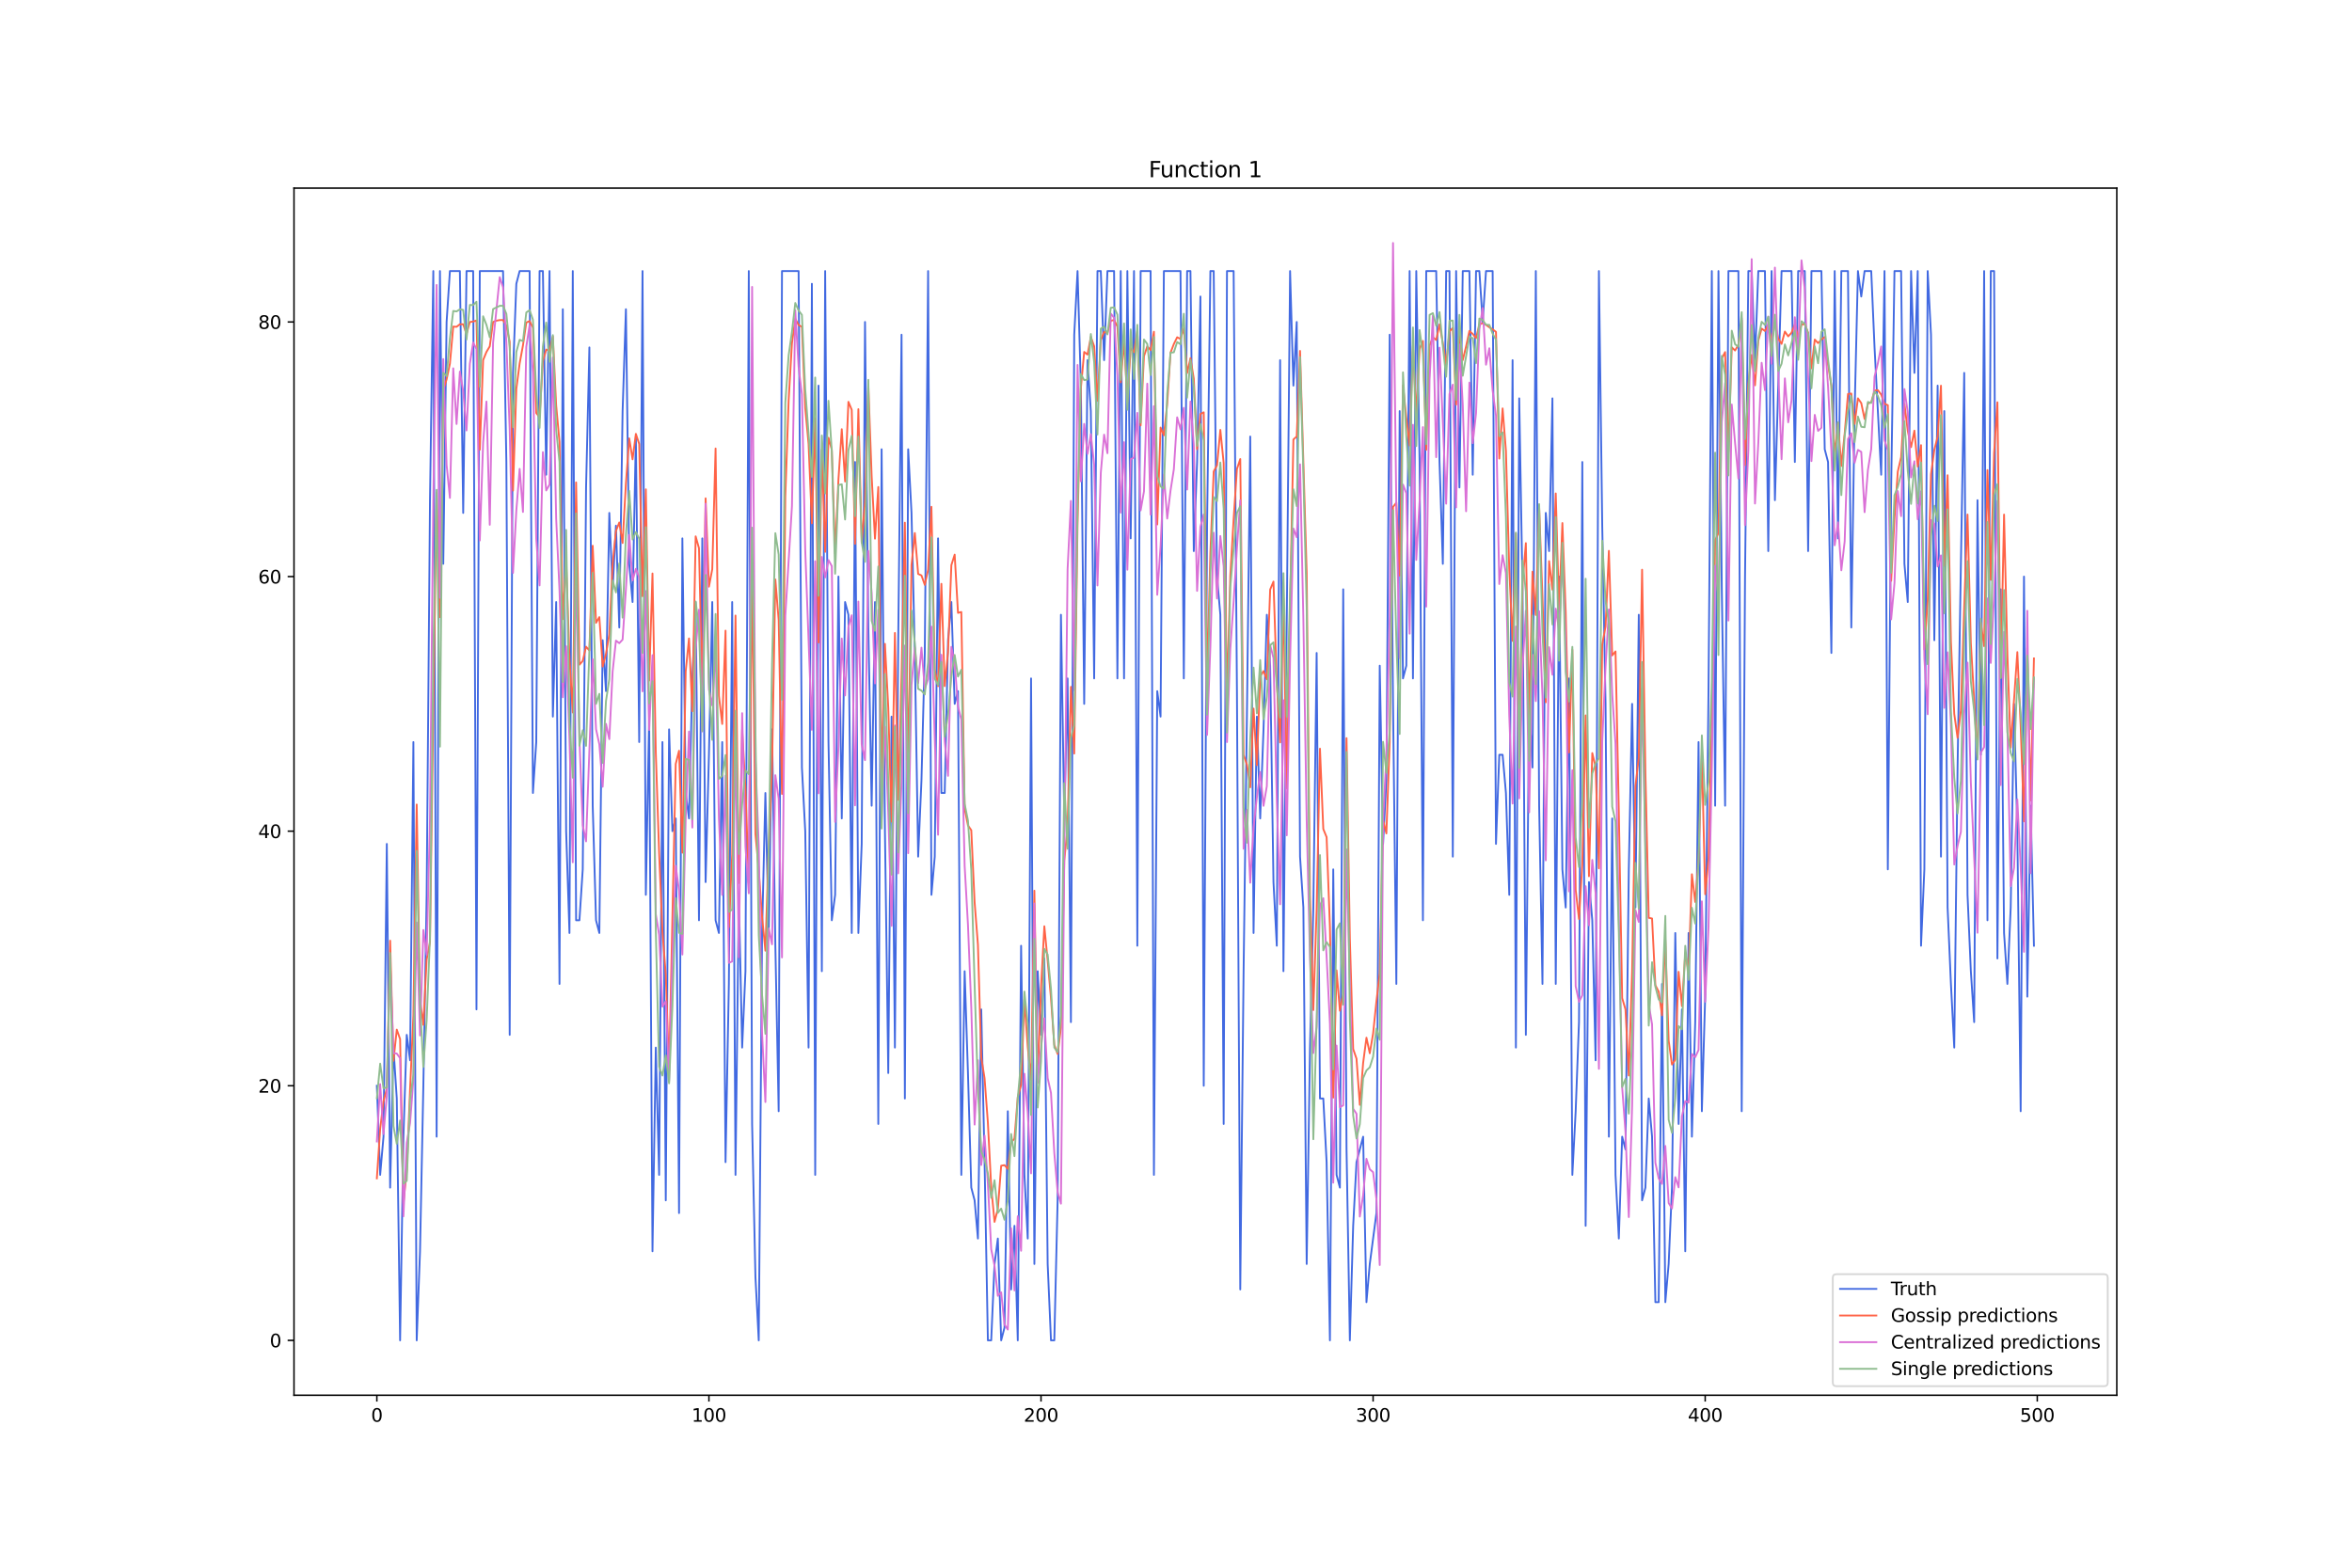 <?xml version="1.0" encoding="utf-8" standalone="no"?>
<!DOCTYPE svg PUBLIC "-//W3C//DTD SVG 1.1//EN"
  "http://www.w3.org/Graphics/SVG/1.1/DTD/svg11.dtd">
<svg xmlns:xlink="http://www.w3.org/1999/xlink" width="1296pt" height="864pt" viewBox="0 0 1296 864" xmlns="http://www.w3.org/2000/svg" version="1.1">
 <defs>
  <style type="text/css">*{stroke-linejoin: round; stroke-linecap: butt}</style>
 </defs>
 <g id="figure_1">
  <g id="patch_1">
   <path d="M 0 864 
L 1296 864 
L 1296 0 
L 0 0 
z
" style="fill: #ffffff"/>
  </g>
  <g id="axes_1">
   <g id="patch_2">
    <path d="M 162 768.96 
L 1166.4 768.96 
L 1166.4 103.68 
L 162 103.68 
z
" style="fill: #ffffff"/>
   </g>
   <g id="matplotlib.axis_1">
    <g id="xtick_1">
     <g id="line2d_1">
      <defs>
       <path id="mbcaa38d476" d="M 0 0 
L 0 3.5 
" style="stroke: #000000; stroke-width: 0.8"/>
      </defs>
      <g>
       <use xlink:href="#mbcaa38d476" x="207.655" y="768.96" style="stroke: #000000; stroke-width: 0.8"/>
      </g>
     </g>
     <g id="text_1">
      <!-- 0 -->
      <g transform="translate(204.473 783.558) scale(0.1 -0.1)">
       <defs>
        <path id="DejaVuSans-30" d="M 2034 4250 
Q 1547 4250 1301 3770 
Q 1056 3291 1056 2328 
Q 1056 1369 1301 889 
Q 1547 409 2034 409 
Q 2525 409 2770 889 
Q 3016 1369 3016 2328 
Q 3016 3291 2770 3770 
Q 2525 4250 2034 4250 
z
M 2034 4750 
Q 2819 4750 3233 4129 
Q 3647 3509 3647 2328 
Q 3647 1150 3233 529 
Q 2819 -91 2034 -91 
Q 1250 -91 836 529 
Q 422 1150 422 2328 
Q 422 3509 836 4129 
Q 1250 4750 2034 4750 
z
" transform="scale(0.016)"/>
       </defs>
       <use xlink:href="#DejaVuSans-30"/>
      </g>
     </g>
    </g>
    <g id="xtick_2">
     <g id="line2d_2">
      <g>
       <use xlink:href="#mbcaa38d476" x="390.639" y="768.96" style="stroke: #000000; stroke-width: 0.8"/>
      </g>
     </g>
     <g id="text_2">
      <!-- 100 -->
      <g transform="translate(381.095 783.558) scale(0.1 -0.1)">
       <defs>
        <path id="DejaVuSans-31" d="M 794 531 
L 1825 531 
L 1825 4091 
L 703 3866 
L 703 4441 
L 1819 4666 
L 2450 4666 
L 2450 531 
L 3481 531 
L 3481 0 
L 794 0 
L 794 531 
z
" transform="scale(0.016)"/>
       </defs>
       <use xlink:href="#DejaVuSans-31"/>
       <use xlink:href="#DejaVuSans-30" x="63.623"/>
       <use xlink:href="#DejaVuSans-30" x="127.246"/>
      </g>
     </g>
    </g>
    <g id="xtick_3">
     <g id="line2d_3">
      <g>
       <use xlink:href="#mbcaa38d476" x="573.623" y="768.96" style="stroke: #000000; stroke-width: 0.8"/>
      </g>
     </g>
     <g id="text_3">
      <!-- 200 -->
      <g transform="translate(564.079 783.558) scale(0.1 -0.1)">
       <defs>
        <path id="DejaVuSans-32" d="M 1228 531 
L 3431 531 
L 3431 0 
L 469 0 
L 469 531 
Q 828 903 1448 1529 
Q 2069 2156 2228 2338 
Q 2531 2678 2651 2914 
Q 2772 3150 2772 3378 
Q 2772 3750 2511 3984 
Q 2250 4219 1831 4219 
Q 1534 4219 1204 4116 
Q 875 4013 500 3803 
L 500 4441 
Q 881 4594 1212 4672 
Q 1544 4750 1819 4750 
Q 2544 4750 2975 4387 
Q 3406 4025 3406 3419 
Q 3406 3131 3298 2873 
Q 3191 2616 2906 2266 
Q 2828 2175 2409 1742 
Q 1991 1309 1228 531 
z
" transform="scale(0.016)"/>
       </defs>
       <use xlink:href="#DejaVuSans-32"/>
       <use xlink:href="#DejaVuSans-30" x="63.623"/>
       <use xlink:href="#DejaVuSans-30" x="127.246"/>
      </g>
     </g>
    </g>
    <g id="xtick_4">
     <g id="line2d_4">
      <g>
       <use xlink:href="#mbcaa38d476" x="756.607" y="768.96" style="stroke: #000000; stroke-width: 0.8"/>
      </g>
     </g>
     <g id="text_4">
      <!-- 300 -->
      <g transform="translate(747.063 783.558) scale(0.1 -0.1)">
       <defs>
        <path id="DejaVuSans-33" d="M 2597 2516 
Q 3050 2419 3304 2112 
Q 3559 1806 3559 1356 
Q 3559 666 3084 287 
Q 2609 -91 1734 -91 
Q 1441 -91 1130 -33 
Q 819 25 488 141 
L 488 750 
Q 750 597 1062 519 
Q 1375 441 1716 441 
Q 2309 441 2620 675 
Q 2931 909 2931 1356 
Q 2931 1769 2642 2001 
Q 2353 2234 1838 2234 
L 1294 2234 
L 1294 2753 
L 1863 2753 
Q 2328 2753 2575 2939 
Q 2822 3125 2822 3475 
Q 2822 3834 2567 4026 
Q 2313 4219 1838 4219 
Q 1578 4219 1281 4162 
Q 984 4106 628 3988 
L 628 4550 
Q 988 4650 1302 4700 
Q 1616 4750 1894 4750 
Q 2613 4750 3031 4423 
Q 3450 4097 3450 3541 
Q 3450 3153 3228 2886 
Q 3006 2619 2597 2516 
z
" transform="scale(0.016)"/>
       </defs>
       <use xlink:href="#DejaVuSans-33"/>
       <use xlink:href="#DejaVuSans-30" x="63.623"/>
       <use xlink:href="#DejaVuSans-30" x="127.246"/>
      </g>
     </g>
    </g>
    <g id="xtick_5">
     <g id="line2d_5">
      <g>
       <use xlink:href="#mbcaa38d476" x="939.591" y="768.96" style="stroke: #000000; stroke-width: 0.8"/>
      </g>
     </g>
     <g id="text_5">
      <!-- 400 -->
      <g transform="translate(930.047 783.558) scale(0.1 -0.1)">
       <defs>
        <path id="DejaVuSans-34" d="M 2419 4116 
L 825 1625 
L 2419 1625 
L 2419 4116 
z
M 2253 4666 
L 3047 4666 
L 3047 1625 
L 3713 1625 
L 3713 1100 
L 3047 1100 
L 3047 0 
L 2419 0 
L 2419 1100 
L 313 1100 
L 313 1709 
L 2253 4666 
z
" transform="scale(0.016)"/>
       </defs>
       <use xlink:href="#DejaVuSans-34"/>
       <use xlink:href="#DejaVuSans-30" x="63.623"/>
       <use xlink:href="#DejaVuSans-30" x="127.246"/>
      </g>
     </g>
    </g>
    <g id="xtick_6">
     <g id="line2d_6">
      <g>
       <use xlink:href="#mbcaa38d476" x="1122.575" y="768.96" style="stroke: #000000; stroke-width: 0.8"/>
      </g>
     </g>
     <g id="text_6">
      <!-- 500 -->
      <g transform="translate(1113.032 783.558) scale(0.1 -0.1)">
       <defs>
        <path id="DejaVuSans-35" d="M 691 4666 
L 3169 4666 
L 3169 4134 
L 1269 4134 
L 1269 2991 
Q 1406 3038 1543 3061 
Q 1681 3084 1819 3084 
Q 2600 3084 3056 2656 
Q 3513 2228 3513 1497 
Q 3513 744 3044 326 
Q 2575 -91 1722 -91 
Q 1428 -91 1123 -41 
Q 819 9 494 109 
L 494 744 
Q 775 591 1075 516 
Q 1375 441 1709 441 
Q 2250 441 2565 725 
Q 2881 1009 2881 1497 
Q 2881 1984 2565 2268 
Q 2250 2553 1709 2553 
Q 1456 2553 1204 2497 
Q 953 2441 691 2322 
L 691 4666 
z
" transform="scale(0.016)"/>
       </defs>
       <use xlink:href="#DejaVuSans-35"/>
       <use xlink:href="#DejaVuSans-30" x="63.623"/>
       <use xlink:href="#DejaVuSans-30" x="127.246"/>
      </g>
     </g>
    </g>
   </g>
   <g id="matplotlib.axis_2">
    <g id="ytick_1">
     <g id="line2d_7">
      <defs>
       <path id="m8fe6516983" d="M 0 0 
L -3.5 0 
" style="stroke: #000000; stroke-width: 0.8"/>
      </defs>
      <g>
       <use xlink:href="#m8fe6516983" x="162" y="738.72" style="stroke: #000000; stroke-width: 0.8"/>
      </g>
     </g>
     <g id="text_7">
      <!-- 0 -->
      <g transform="translate(148.637 742.519) scale(0.1 -0.1)">
       <use xlink:href="#DejaVuSans-30"/>
      </g>
     </g>
    </g>
    <g id="ytick_2">
     <g id="line2d_8">
      <g>
       <use xlink:href="#m8fe6516983" x="162" y="598.402" style="stroke: #000000; stroke-width: 0.8"/>
      </g>
     </g>
     <g id="text_8">
      <!-- 20 -->
      <g transform="translate(142.275 602.201) scale(0.1 -0.1)">
       <use xlink:href="#DejaVuSans-32"/>
       <use xlink:href="#DejaVuSans-30" x="63.623"/>
      </g>
     </g>
    </g>
    <g id="ytick_3">
     <g id="line2d_9">
      <g>
       <use xlink:href="#m8fe6516983" x="162" y="458.084" style="stroke: #000000; stroke-width: 0.8"/>
      </g>
     </g>
     <g id="text_9">
      <!-- 40 -->
      <g transform="translate(142.275 461.883) scale(0.1 -0.1)">
       <use xlink:href="#DejaVuSans-34"/>
       <use xlink:href="#DejaVuSans-30" x="63.623"/>
      </g>
     </g>
    </g>
    <g id="ytick_4">
     <g id="line2d_10">
      <g>
       <use xlink:href="#m8fe6516983" x="162" y="317.765" style="stroke: #000000; stroke-width: 0.8"/>
      </g>
     </g>
     <g id="text_10">
      <!-- 60 -->
      <g transform="translate(142.275 321.565) scale(0.1 -0.1)">
       <defs>
        <path id="DejaVuSans-36" d="M 2113 2584 
Q 1688 2584 1439 2293 
Q 1191 2003 1191 1497 
Q 1191 994 1439 701 
Q 1688 409 2113 409 
Q 2538 409 2786 701 
Q 3034 994 3034 1497 
Q 3034 2003 2786 2293 
Q 2538 2584 2113 2584 
z
M 3366 4563 
L 3366 3988 
Q 3128 4100 2886 4159 
Q 2644 4219 2406 4219 
Q 1781 4219 1451 3797 
Q 1122 3375 1075 2522 
Q 1259 2794 1537 2939 
Q 1816 3084 2150 3084 
Q 2853 3084 3261 2657 
Q 3669 2231 3669 1497 
Q 3669 778 3244 343 
Q 2819 -91 2113 -91 
Q 1303 -91 875 529 
Q 447 1150 447 2328 
Q 447 3434 972 4092 
Q 1497 4750 2381 4750 
Q 2619 4750 2861 4703 
Q 3103 4656 3366 4563 
z
" transform="scale(0.016)"/>
       </defs>
       <use xlink:href="#DejaVuSans-36"/>
       <use xlink:href="#DejaVuSans-30" x="63.623"/>
      </g>
     </g>
    </g>
    <g id="ytick_5">
     <g id="line2d_11">
      <g>
       <use xlink:href="#m8fe6516983" x="162" y="177.447" style="stroke: #000000; stroke-width: 0.8"/>
      </g>
     </g>
     <g id="text_11">
      <!-- 80 -->
      <g transform="translate(142.275 181.247) scale(0.1 -0.1)">
       <defs>
        <path id="DejaVuSans-38" d="M 2034 2216 
Q 1584 2216 1326 1975 
Q 1069 1734 1069 1313 
Q 1069 891 1326 650 
Q 1584 409 2034 409 
Q 2484 409 2743 651 
Q 3003 894 3003 1313 
Q 3003 1734 2745 1975 
Q 2488 2216 2034 2216 
z
M 1403 2484 
Q 997 2584 770 2862 
Q 544 3141 544 3541 
Q 544 4100 942 4425 
Q 1341 4750 2034 4750 
Q 2731 4750 3128 4425 
Q 3525 4100 3525 3541 
Q 3525 3141 3298 2862 
Q 3072 2584 2669 2484 
Q 3125 2378 3379 2068 
Q 3634 1759 3634 1313 
Q 3634 634 3220 271 
Q 2806 -91 2034 -91 
Q 1263 -91 848 271 
Q 434 634 434 1313 
Q 434 1759 690 2068 
Q 947 2378 1403 2484 
z
M 1172 3481 
Q 1172 3119 1398 2916 
Q 1625 2713 2034 2713 
Q 2441 2713 2670 2916 
Q 2900 3119 2900 3481 
Q 2900 3844 2670 4047 
Q 2441 4250 2034 4250 
Q 1625 4250 1398 4047 
Q 1172 3844 1172 3481 
z
" transform="scale(0.016)"/>
       </defs>
       <use xlink:href="#DejaVuSans-38"/>
       <use xlink:href="#DejaVuSans-30" x="63.623"/>
      </g>
     </g>
    </g>
   </g>
   <g id="line2d_12">
    <path d="M 207.655 598.402 
L 209.484 647.513 
L 211.314 626.465 
L 213.144 465.1 
L 214.974 654.529 
L 216.804 577.354 
L 218.634 605.418 
L 220.463 738.72 
L 222.293 626.465 
L 224.123 570.338 
L 225.953 584.37 
L 227.783 408.972 
L 229.613 738.72 
L 231.442 689.609 
L 233.272 598.402 
L 235.102 493.163 
L 236.932 275.67 
L 238.762 149.384 
L 240.592 626.465 
L 242.422 149.384 
L 244.251 310.75 
L 246.081 177.447 
L 247.911 149.384 
L 253.401 149.384 
L 255.23 282.686 
L 257.06 149.384 
L 260.72 149.384 
L 262.55 556.306 
L 264.38 149.384 
L 277.189 149.384 
L 279.018 254.622 
L 280.848 570.338 
L 282.678 205.511 
L 284.508 156.4 
L 286.338 149.384 
L 291.827 149.384 
L 293.657 437.036 
L 295.487 408.972 
L 297.317 149.384 
L 299.147 149.384 
L 300.976 261.638 
L 302.806 149.384 
L 304.636 394.94 
L 306.466 331.797 
L 308.296 542.275 
L 310.126 170.431 
L 311.956 458.084 
L 313.785 514.211 
L 315.615 149.384 
L 317.445 507.195 
L 319.275 507.195 
L 321.105 479.131 
L 322.935 268.654 
L 324.764 191.479 
L 326.594 444.052 
L 328.424 507.195 
L 330.254 514.211 
L 332.084 352.845 
L 333.914 380.909 
L 335.743 282.686 
L 337.573 324.781 
L 339.403 289.702 
L 341.233 345.829 
L 343.063 226.559 
L 344.893 170.431 
L 346.723 310.75 
L 348.552 331.797 
L 350.382 240.59 
L 352.212 408.972 
L 354.042 149.384 
L 355.872 493.163 
L 357.702 394.94 
L 359.531 689.609 
L 361.361 577.354 
L 363.191 647.513 
L 365.021 408.972 
L 366.851 661.545 
L 368.681 401.956 
L 370.51 458.084 
L 372.34 451.068 
L 374.17 668.561 
L 376 296.718 
L 377.83 437.036 
L 379.66 451.068 
L 381.489 373.893 
L 383.319 331.797 
L 385.149 507.195 
L 386.979 296.718 
L 388.809 486.147 
L 390.639 415.988 
L 392.469 331.797 
L 394.298 507.195 
L 396.128 514.211 
L 397.958 408.972 
L 399.788 640.497 
L 401.618 542.275 
L 403.448 331.797 
L 405.277 647.513 
L 407.107 493.163 
L 408.937 577.354 
L 410.767 535.259 
L 412.597 149.384 
L 414.427 619.45 
L 416.256 703.64 
L 418.086 738.72 
L 419.916 514.211 
L 421.746 437.036 
L 423.576 514.211 
L 425.406 401.956 
L 427.236 521.227 
L 429.065 612.434 
L 430.895 149.384 
L 440.044 149.384 
L 441.874 423.004 
L 443.704 458.084 
L 445.534 577.354 
L 447.364 156.4 
L 449.194 647.513 
L 451.023 212.527 
L 452.853 535.259 
L 454.683 149.384 
L 456.513 408.972 
L 458.343 507.195 
L 460.173 493.163 
L 462.003 317.765 
L 463.832 451.068 
L 465.662 331.797 
L 467.492 338.813 
L 469.322 514.211 
L 471.152 254.622 
L 472.982 514.211 
L 474.811 465.1 
L 476.641 177.447 
L 478.471 345.829 
L 480.301 444.052 
L 482.131 331.797 
L 483.961 619.45 
L 485.79 247.606 
L 487.62 458.084 
L 489.45 591.386 
L 491.28 394.94 
L 493.11 577.354 
L 494.94 352.845 
L 496.77 184.463 
L 498.599 605.418 
L 500.429 247.606 
L 502.259 282.686 
L 504.089 359.861 
L 505.919 472.115 
L 507.749 430.02 
L 509.578 359.861 
L 511.408 149.384 
L 513.238 493.163 
L 515.068 472.115 
L 516.898 296.718 
L 518.728 437.036 
L 520.557 437.036 
L 522.387 352.845 
L 524.217 331.797 
L 526.047 387.925 
L 527.877 380.909 
L 529.707 647.513 
L 531.536 535.259 
L 533.366 591.386 
L 535.196 654.529 
L 537.026 661.545 
L 538.856 682.593 
L 540.686 556.306 
L 542.516 640.497 
L 544.345 738.72 
L 546.175 738.72 
L 548.005 696.625 
L 549.835 682.593 
L 551.665 738.72 
L 553.495 731.704 
L 555.324 612.434 
L 557.154 710.656 
L 558.984 675.577 
L 560.814 738.72 
L 562.644 521.227 
L 564.474 647.513 
L 566.303 682.593 
L 568.133 373.893 
L 569.963 696.625 
L 571.793 535.259 
L 573.623 570.338 
L 575.453 528.243 
L 577.283 696.625 
L 579.112 738.72 
L 580.942 738.72 
L 582.772 661.545 
L 584.602 338.813 
L 586.432 451.068 
L 588.262 373.893 
L 590.091 563.322 
L 591.921 184.463 
L 593.751 149.384 
L 595.581 212.527 
L 597.411 387.925 
L 599.241 198.495 
L 601.07 226.559 
L 602.9 373.893 
L 604.73 149.384 
L 606.56 149.384 
L 608.39 198.495 
L 610.22 149.384 
L 613.879 149.384 
L 615.709 373.893 
L 617.539 149.384 
L 619.369 373.893 
L 621.199 149.384 
L 623.029 296.718 
L 624.858 149.384 
L 626.688 521.227 
L 628.518 149.384 
L 634.008 149.384 
L 635.837 647.513 
L 637.667 380.909 
L 639.497 394.94 
L 641.327 149.384 
L 650.476 149.384 
L 652.306 373.893 
L 654.136 149.384 
L 655.966 149.384 
L 657.796 303.734 
L 659.625 254.622 
L 661.455 163.415 
L 663.285 598.402 
L 665.115 289.702 
L 666.945 149.384 
L 668.775 149.384 
L 670.604 317.765 
L 672.434 338.813 
L 674.264 619.45 
L 676.094 149.384 
L 679.754 149.384 
L 681.583 380.909 
L 683.413 710.656 
L 685.243 535.259 
L 687.073 394.94 
L 688.903 240.59 
L 690.733 514.211 
L 692.563 394.94 
L 694.392 451.068 
L 696.222 401.956 
L 698.052 338.813 
L 699.882 366.877 
L 701.712 486.147 
L 703.542 521.227 
L 705.371 198.495 
L 707.201 535.259 
L 710.861 149.384 
L 712.691 212.527 
L 714.521 177.447 
L 716.35 472.115 
L 718.18 500.179 
L 720.01 696.625 
L 721.84 577.354 
L 723.67 500.179 
L 725.5 359.861 
L 727.33 605.418 
L 729.159 605.418 
L 730.989 640.497 
L 732.819 738.72 
L 734.649 479.131 
L 736.479 647.513 
L 738.309 654.529 
L 740.138 324.781 
L 741.968 633.481 
L 743.798 738.72 
L 745.628 675.577 
L 747.458 640.497 
L 751.117 626.465 
L 752.947 717.672 
L 754.777 696.625 
L 758.437 668.561 
L 760.267 366.877 
L 762.097 465.1 
L 763.926 430.02 
L 765.756 184.463 
L 767.586 387.925 
L 769.416 542.275 
L 771.246 226.559 
L 773.076 373.893 
L 774.905 366.877 
L 776.735 149.384 
L 778.565 373.893 
L 780.395 149.384 
L 782.225 254.622 
L 784.055 507.195 
L 785.884 149.384 
L 791.374 149.384 
L 793.204 254.622 
L 795.034 310.75 
L 796.864 149.384 
L 798.693 149.384 
L 800.523 472.115 
L 802.353 149.384 
L 804.183 268.654 
L 806.013 149.384 
L 809.672 149.384 
L 811.502 261.638 
L 813.332 149.384 
L 815.162 149.384 
L 816.992 177.447 
L 818.822 149.384 
L 822.481 149.384 
L 824.311 465.1 
L 826.141 415.988 
L 827.971 415.988 
L 829.801 437.036 
L 831.63 493.163 
L 833.46 198.495 
L 835.29 577.354 
L 837.12 219.543 
L 838.95 324.781 
L 840.78 570.338 
L 842.61 387.925 
L 844.439 423.004 
L 846.269 149.384 
L 848.099 444.052 
L 849.929 542.275 
L 851.759 282.686 
L 853.589 303.734 
L 855.418 219.543 
L 857.248 542.275 
L 859.078 317.765 
L 860.908 479.131 
L 862.738 500.179 
L 864.568 373.893 
L 866.397 647.513 
L 868.227 612.434 
L 870.057 563.322 
L 871.887 254.622 
L 873.717 675.577 
L 875.547 486.147 
L 877.377 507.195 
L 879.206 584.37 
L 881.036 149.384 
L 882.866 289.702 
L 884.696 387.925 
L 886.526 626.465 
L 888.356 451.068 
L 890.185 647.513 
L 892.015 682.593 
L 893.845 626.465 
L 895.675 633.481 
L 897.505 479.131 
L 899.335 387.925 
L 901.164 500.179 
L 902.994 338.813 
L 904.824 661.545 
L 906.654 654.529 
L 908.484 605.418 
L 910.314 626.465 
L 912.144 717.672 
L 913.973 717.672 
L 915.803 542.275 
L 917.633 717.672 
L 919.463 696.625 
L 921.293 654.529 
L 923.123 514.211 
L 924.952 619.45 
L 926.782 556.306 
L 928.612 689.609 
L 930.442 514.211 
L 932.272 626.465 
L 934.102 563.322 
L 935.931 408.972 
L 937.761 612.434 
L 939.591 549.29 
L 941.421 380.909 
L 943.251 149.384 
L 945.081 444.052 
L 946.911 149.384 
L 948.74 324.781 
L 950.57 444.052 
L 952.4 149.384 
L 957.89 149.384 
L 959.719 612.434 
L 961.549 317.765 
L 963.379 149.384 
L 965.209 149.384 
L 967.039 198.495 
L 968.869 149.384 
L 972.528 149.384 
L 974.358 303.734 
L 976.188 149.384 
L 978.018 275.67 
L 981.678 149.384 
L 987.167 149.384 
L 988.997 254.622 
L 990.827 149.384 
L 994.486 149.384 
L 996.316 303.734 
L 998.146 149.384 
L 1003.636 149.384 
L 1005.465 247.606 
L 1007.295 254.622 
L 1009.125 359.861 
L 1010.955 149.384 
L 1012.785 296.718 
L 1014.615 149.384 
L 1018.274 149.384 
L 1020.104 345.829 
L 1021.934 226.559 
L 1023.764 149.384 
L 1025.594 163.415 
L 1027.424 149.384 
L 1031.083 149.384 
L 1032.913 191.479 
L 1036.573 261.638 
L 1038.403 149.384 
L 1040.232 479.131 
L 1042.062 268.654 
L 1043.892 149.384 
L 1047.552 149.384 
L 1049.382 310.75 
L 1051.211 331.797 
L 1053.041 149.384 
L 1054.871 205.511 
L 1056.701 149.384 
L 1058.531 521.227 
L 1060.361 479.131 
L 1062.191 149.384 
L 1064.02 184.463 
L 1065.85 352.845 
L 1067.68 212.527 
L 1069.51 472.115 
L 1071.34 226.559 
L 1073.17 500.179 
L 1074.999 542.275 
L 1076.829 577.354 
L 1078.659 423.004 
L 1080.489 310.75 
L 1082.319 205.511 
L 1084.149 493.163 
L 1085.978 535.259 
L 1087.808 563.322 
L 1089.638 275.67 
L 1091.468 415.988 
L 1093.298 149.384 
L 1095.128 507.195 
L 1096.958 149.384 
L 1098.787 149.384 
L 1100.617 528.243 
L 1102.447 324.781 
L 1104.277 514.211 
L 1106.107 542.275 
L 1107.937 500.179 
L 1109.766 387.925 
L 1111.596 458.084 
L 1113.426 612.434 
L 1115.256 317.765 
L 1117.086 549.29 
L 1118.916 444.052 
L 1120.745 521.227 
L 1120.745 521.227 
" clip-path="url(#pde6833084f)" style="fill: none; stroke: #4169e1; stroke-linecap: square"/>
   </g>
   <g id="line2d_13">
    <path d="M 207.655 649.432 
L 209.484 622.194 
L 211.314 606.976 
L 213.144 600.037 
L 214.974 518.432 
L 216.804 584.655 
L 218.634 567.452 
L 220.463 572.673 
L 222.293 663.195 
L 224.123 645.354 
L 225.953 600.362 
L 227.783 559.597 
L 229.613 443.392 
L 231.442 550.786 
L 233.272 564.828 
L 235.102 528.841 
L 236.932 519.268 
L 238.762 390.567 
L 240.592 271.455 
L 242.422 340.096 
L 244.251 215.032 
L 246.081 209.131 
L 247.911 200.405 
L 249.741 180.001 
L 251.571 180.118 
L 253.401 178.715 
L 255.23 178.707 
L 257.06 184.081 
L 258.89 177.472 
L 260.72 177.212 
L 262.55 176.649 
L 264.38 247.832 
L 266.209 198.458 
L 268.039 193.984 
L 269.869 190.89 
L 271.699 177.418 
L 273.529 176.749 
L 275.359 176.397 
L 277.189 176.384 
L 279.018 179.474 
L 280.848 188.295 
L 282.678 270.38 
L 284.508 214.295 
L 286.338 200.31 
L 288.168 190.325 
L 289.997 177.754 
L 291.827 176.946 
L 293.657 180.578 
L 295.487 227.651 
L 297.317 229.934 
L 299.147 199.055 
L 300.976 192.634 
L 302.806 193.363 
L 304.636 185.422 
L 306.466 223.454 
L 308.296 243.608 
L 310.126 341.237 
L 311.956 309.089 
L 313.785 362.851 
L 315.615 392.694 
L 317.445 265.86 
L 319.275 366.346 
L 321.105 364.253 
L 322.935 356.412 
L 324.764 358.505 
L 326.594 300.767 
L 328.424 343.259 
L 330.254 340.108 
L 332.084 367.355 
L 333.914 360.382 
L 335.743 349.703 
L 337.573 310.615 
L 339.403 292.607 
L 341.233 287.958 
L 343.063 299.257 
L 344.893 266.357 
L 346.723 241.597 
L 348.552 253.151 
L 350.382 239.109 
L 352.212 244.705 
L 354.042 328.596 
L 355.872 269.686 
L 357.702 375.077 
L 359.531 316.058 
L 361.361 414.859 
L 363.191 470.295 
L 365.021 513.549 
L 366.851 537.058 
L 368.681 590.16 
L 372.34 421.013 
L 374.17 413.753 
L 376 469.939 
L 377.83 370.065 
L 379.66 351.861 
L 381.489 391.983 
L 383.319 295.601 
L 385.149 302.108 
L 386.979 379.391 
L 388.809 274.646 
L 390.639 323.333 
L 392.469 313.683 
L 394.298 247.177 
L 396.128 383.439 
L 397.958 399.008 
L 399.788 347.563 
L 401.618 511.027 
L 403.448 470.942 
L 405.277 339.238 
L 407.107 486.688 
L 408.937 402.207 
L 410.767 434.22 
L 412.597 486.67 
L 414.427 315.218 
L 416.256 459.577 
L 418.086 479.507 
L 419.916 505.283 
L 421.746 523.946 
L 423.576 466.821 
L 425.406 423.688 
L 427.236 319.366 
L 429.065 341.748 
L 430.895 437.571 
L 432.725 273.602 
L 434.555 220.694 
L 436.385 189.11 
L 438.215 175.73 
L 440.044 179.099 
L 441.874 180.162 
L 443.704 224.96 
L 445.534 244.645 
L 447.364 288.417 
L 449.194 230.467 
L 451.023 354.097 
L 452.853 247.829 
L 454.683 304.162 
L 456.513 241.268 
L 458.343 247.745 
L 460.173 305.056 
L 462.003 264.145 
L 463.832 236.54 
L 465.662 265.366 
L 467.492 221.461 
L 469.322 225.861 
L 471.152 299.705 
L 472.982 225.507 
L 474.811 299.1 
L 476.641 276.66 
L 478.471 212.521 
L 480.301 262.523 
L 482.131 296.883 
L 483.961 268.404 
L 485.79 428.927 
L 487.62 354.846 
L 489.45 389.931 
L 491.28 452.797 
L 493.11 348.832 
L 494.94 440.832 
L 496.77 372.016 
L 498.599 288.052 
L 500.429 424.545 
L 502.259 311.343 
L 504.089 293.766 
L 505.919 316.307 
L 507.749 317.132 
L 509.578 322.328 
L 511.408 314.074 
L 513.238 279.304 
L 515.068 369.023 
L 516.898 378.179 
L 518.728 321.77 
L 520.557 378.137 
L 522.387 359.297 
L 524.217 311.46 
L 526.047 305.664 
L 527.877 337.773 
L 529.707 337.284 
L 531.536 445.8 
L 533.366 454.92 
L 535.196 457.557 
L 537.026 497.215 
L 538.856 520.63 
L 540.686 582.656 
L 542.516 594.217 
L 544.345 618.72 
L 546.175 654.167 
L 548.005 673.414 
L 549.835 666.33 
L 551.665 642.468 
L 553.495 642.144 
L 555.324 644.222 
L 557.154 629.607 
L 558.984 627.603 
L 560.814 604.562 
L 562.644 598.036 
L 564.474 550.709 
L 566.303 577.014 
L 568.133 595.292 
L 569.963 490.88 
L 571.793 594.379 
L 573.623 544.612 
L 575.453 510.502 
L 577.283 529.47 
L 579.112 550.224 
L 580.942 575.836 
L 582.772 580.885 
L 584.602 566.458 
L 586.432 474.235 
L 588.262 456.28 
L 590.091 378.551 
L 591.921 415.306 
L 593.751 288.316 
L 595.581 213.975 
L 597.411 193.946 
L 599.241 195.426 
L 601.07 185.646 
L 602.9 190.839 
L 604.73 220.855 
L 606.56 187.454 
L 608.39 182.923 
L 610.22 183.48 
L 612.05 176.72 
L 613.879 176.417 
L 615.709 179.95 
L 617.539 210.729 
L 619.369 187.564 
L 621.199 221.325 
L 623.029 191.813 
L 624.858 194.113 
L 626.688 182.388 
L 628.518 234.485 
L 630.348 196.307 
L 632.178 190.85 
L 634.008 192.988 
L 635.837 182.829 
L 637.667 289.061 
L 639.497 235.641 
L 641.327 239.895 
L 643.157 222.643 
L 644.987 194.361 
L 646.817 189.595 
L 648.646 185.878 
L 650.476 186.806 
L 652.306 180.818 
L 654.136 205.588 
L 655.966 197.381 
L 657.796 208.647 
L 659.625 247.584 
L 661.455 228.155 
L 663.285 227.235 
L 665.115 375.108 
L 666.945 304.544 
L 668.775 259.822 
L 670.604 256.482 
L 672.434 236.922 
L 674.264 255.187 
L 676.094 384.395 
L 677.924 317.252 
L 679.754 286.097 
L 681.583 258.477 
L 683.413 252.98 
L 685.243 416.085 
L 687.073 421.355 
L 688.903 433.912 
L 690.733 390.513 
L 692.563 421.708 
L 694.392 372.836 
L 696.222 369.86 
L 698.052 374.381 
L 699.882 324.927 
L 701.712 320.524 
L 703.542 376.359 
L 705.371 409.176 
L 707.201 329.685 
L 709.031 434.534 
L 710.861 333.241 
L 712.691 242.215 
L 714.521 240.573 
L 716.35 193.386 
L 720.01 315.49 
L 721.84 493.376 
L 723.67 556.701 
L 725.5 501.272 
L 727.33 412.619 
L 729.159 456.9 
L 730.989 461.388 
L 732.819 510.942 
L 734.649 604.939 
L 736.479 534.777 
L 738.309 557.056 
L 740.138 547.501 
L 741.968 406.817 
L 743.798 517.11 
L 745.628 578.149 
L 747.458 583.471 
L 749.288 608.928 
L 751.117 585.814 
L 752.947 571.919 
L 754.777 580.494 
L 756.607 569.638 
L 758.437 551.88 
L 760.267 536.152 
L 762.097 451.944 
L 763.926 459.323 
L 765.756 408.62 
L 767.586 279.378 
L 769.416 277.051 
L 771.246 317.203 
L 773.076 212.391 
L 774.905 230.142 
L 776.735 245.558 
L 778.565 190.558 
L 780.395 229.145 
L 782.225 192.205 
L 784.055 187.898 
L 785.884 247.901 
L 787.714 190.487 
L 789.544 185.81 
L 791.374 187.365 
L 793.204 178.717 
L 795.034 189.113 
L 796.864 200.899 
L 798.693 182.617 
L 800.523 180.732 
L 802.353 223.014 
L 804.183 184.017 
L 806.013 198.479 
L 807.843 190.903 
L 809.672 182.378 
L 811.502 184.047 
L 813.332 186.374 
L 815.162 178.797 
L 816.992 178.126 
L 818.822 179.042 
L 820.651 180.37 
L 822.481 181.519 
L 824.311 182.892 
L 826.141 252.735 
L 827.971 225.092 
L 829.801 248.467 
L 831.63 313.827 
L 833.46 353.219 
L 835.29 293.993 
L 837.12 409.547 
L 838.95 321.619 
L 840.78 299.338 
L 842.61 395.41 
L 844.439 315.065 
L 846.269 338.941 
L 848.099 279.305 
L 849.929 329.095 
L 851.759 387.067 
L 853.589 309.239 
L 855.418 324.986 
L 857.248 271.948 
L 859.078 336.067 
L 860.908 288.267 
L 862.738 337.356 
L 864.568 414.707 
L 866.397 358.084 
L 868.227 490.455 
L 870.057 506.51 
L 871.887 476.337 
L 873.717 394.282 
L 875.547 482.918 
L 877.377 415.04 
L 879.206 422.631 
L 881.036 478.584 
L 882.866 355.17 
L 884.696 345.308 
L 886.526 303.587 
L 888.356 361.242 
L 890.185 359.011 
L 892.015 447.664 
L 893.845 550.071 
L 895.675 556.338 
L 897.505 592.742 
L 899.335 535.328 
L 901.164 433.102 
L 902.994 417.678 
L 904.824 313.972 
L 906.654 426.143 
L 908.484 505.835 
L 910.314 506.196 
L 912.144 543.001 
L 913.973 546.534 
L 915.803 559.551 
L 917.633 518.136 
L 919.463 573.562 
L 921.293 586.695 
L 923.123 584.04 
L 924.952 535.577 
L 926.782 554.509 
L 928.612 525.281 
L 930.442 535.507 
L 932.272 481.812 
L 934.102 497.097 
L 935.931 474.506 
L 937.761 415.115 
L 939.591 492.849 
L 941.421 473.698 
L 943.251 396.11 
L 945.081 297.73 
L 946.911 293.786 
L 948.74 197.605 
L 950.57 194.038 
L 952.4 249.046 
L 954.23 191.414 
L 956.06 193.171 
L 957.89 190.056 
L 959.719 176.528 
L 961.549 256.353 
L 963.379 211.509 
L 965.209 195.623 
L 967.039 212.36 
L 968.869 187.696 
L 970.698 181.094 
L 972.528 182.391 
L 974.358 178.88 
L 976.188 188.397 
L 978.018 177.88 
L 979.848 186.65 
L 981.678 189.534 
L 983.507 182.716 
L 985.337 185.393 
L 987.167 183.392 
L 988.997 178.687 
L 990.827 185.806 
L 992.657 178.889 
L 994.486 178.623 
L 996.316 183.356 
L 998.146 203.013 
L 999.976 187.153 
L 1001.806 189.072 
L 1003.636 187.152 
L 1005.465 185.737 
L 1007.295 201.117 
L 1009.125 212.469 
L 1010.955 251.178 
L 1012.785 233.031 
L 1014.615 256.821 
L 1016.444 239.029 
L 1018.274 217.117 
L 1020.104 216.892 
L 1021.934 233.627 
L 1023.764 219.537 
L 1025.594 222.167 
L 1027.424 230.938 
L 1029.253 222.43 
L 1031.083 221.7 
L 1032.913 215.197 
L 1034.743 215.035 
L 1036.573 217.425 
L 1038.403 222.521 
L 1040.232 223.322 
L 1042.062 320.117 
L 1043.892 285.957 
L 1045.722 259.909 
L 1047.552 251.976 
L 1049.382 222.473 
L 1051.211 237.42 
L 1053.041 246.427 
L 1054.871 237.332 
L 1056.701 257.15 
L 1058.531 245.334 
L 1060.361 357.989 
L 1062.191 331.12 
L 1064.02 261.33 
L 1065.85 247.882 
L 1067.68 240.7 
L 1069.51 212.563 
L 1071.34 311.807 
L 1073.17 261.915 
L 1074.999 353.615 
L 1076.829 393.417 
L 1078.659 406.641 
L 1080.489 391.507 
L 1082.319 334.553 
L 1084.149 283.582 
L 1085.978 354.353 
L 1089.638 417.437 
L 1091.468 343.17 
L 1093.298 356.136 
L 1095.128 259.08 
L 1096.958 319.614 
L 1098.787 249.675 
L 1100.617 221.705 
L 1102.447 373.407 
L 1104.277 283.604 
L 1106.107 360.878 
L 1107.937 412.026 
L 1111.596 359.398 
L 1113.426 400.038 
L 1115.256 452.683 
L 1117.086 357.035 
L 1118.916 441.174 
L 1120.745 362.873 
L 1120.745 362.873 
" clip-path="url(#pde6833084f)" style="fill: none; stroke: #ff6347; stroke-linecap: square"/>
   </g>
   <g id="line2d_14">
    <path d="M 207.655 629.088 
L 209.484 597.478 
L 211.314 624.996 
L 213.144 603.776 
L 214.974 529.169 
L 216.804 580.468 
L 218.634 580.64 
L 220.463 583.191 
L 222.293 670.362 
L 224.123 629.945 
L 225.953 618.923 
L 227.783 594.906 
L 229.613 508.339 
L 231.442 570.699 
L 233.272 512.559 
L 235.102 526.172 
L 236.932 451.136 
L 238.762 275.752 
L 240.592 157.049 
L 242.422 329.439 
L 244.251 197.89 
L 246.081 256.23 
L 247.911 274.413 
L 249.741 202.983 
L 251.571 233.691 
L 253.401 204.784 
L 255.23 215.54 
L 257.06 237.24 
L 258.89 200.472 
L 260.72 188.768 
L 262.55 192.335 
L 264.38 297.888 
L 266.209 244.002 
L 268.039 221.287 
L 269.869 289.228 
L 271.699 188.865 
L 275.359 152.766 
L 277.189 158.324 
L 279.018 188.62 
L 280.848 236.795 
L 282.678 315.737 
L 284.508 281.406 
L 286.338 258.395 
L 288.168 282.154 
L 289.997 191.152 
L 291.827 179.137 
L 293.657 205.433 
L 295.487 297.021 
L 297.317 322.631 
L 299.147 249.176 
L 300.976 270.311 
L 302.806 267.04 
L 304.636 197.048 
L 306.466 285.865 
L 308.296 325.377 
L 310.126 384.274 
L 311.956 356.151 
L 313.785 407.385 
L 315.615 475.244 
L 317.445 305.363 
L 319.275 407.073 
L 321.105 454.868 
L 322.935 463.704 
L 326.594 363.325 
L 328.424 401.847 
L 330.254 410.236 
L 332.084 433.604 
L 333.914 398.93 
L 335.743 407.355 
L 337.573 369.99 
L 339.403 353.068 
L 341.233 354.465 
L 343.063 352.519 
L 344.893 324.709 
L 346.723 294.788 
L 348.552 319.914 
L 350.382 313.487 
L 352.212 318.282 
L 354.042 381.021 
L 355.872 325.783 
L 357.702 402.335 
L 359.531 361.064 
L 361.361 503.842 
L 363.191 515.262 
L 365.021 554.812 
L 366.851 551.775 
L 368.681 595.894 
L 370.51 528.051 
L 372.34 477.201 
L 374.17 490.931 
L 376 526.075 
L 377.83 450.945 
L 379.66 403.187 
L 381.489 456.088 
L 383.319 358.018 
L 385.149 336.015 
L 386.979 403.105 
L 388.809 277.574 
L 390.639 380.005 
L 392.469 388.8 
L 394.298 356.743 
L 396.128 450.835 
L 397.958 493.217 
L 399.788 427.491 
L 401.618 530.66 
L 403.448 529.861 
L 405.277 404.746 
L 407.107 527.615 
L 408.937 393.043 
L 410.767 466.674 
L 412.597 492.325 
L 414.427 158.116 
L 416.256 418.228 
L 418.086 466.248 
L 419.916 569.453 
L 421.746 607.36 
L 423.576 511.678 
L 425.406 520.434 
L 427.236 427.233 
L 429.065 440.202 
L 430.895 527.675 
L 432.725 339.361 
L 436.385 278.846 
L 438.215 170.956 
L 440.044 202.262 
L 441.874 217.318 
L 443.704 303.252 
L 447.364 402.237 
L 449.194 309.31 
L 451.023 437.23 
L 452.853 306.955 
L 454.683 318.251 
L 456.513 308.677 
L 458.343 312.008 
L 460.173 453 
L 462.003 411.461 
L 463.832 351.914 
L 465.662 383.262 
L 467.492 345.512 
L 469.322 339.091 
L 471.152 443.862 
L 472.982 331.551 
L 474.811 410.309 
L 476.641 418.948 
L 478.471 303.618 
L 480.301 326.917 
L 482.131 376.678 
L 483.961 336.015 
L 485.79 451.589 
L 487.62 400.464 
L 489.45 447.63 
L 491.28 510.247 
L 493.11 399.812 
L 494.94 481.329 
L 496.77 430.752 
L 498.599 355.764 
L 500.429 470.218 
L 502.259 377.454 
L 504.089 356.809 
L 505.919 376.53 
L 507.749 356.94 
L 509.578 379.699 
L 511.408 374.251 
L 513.238 345.348 
L 515.068 407.089 
L 516.898 460.068 
L 518.728 360.865 
L 520.557 408.369 
L 522.387 427.593 
L 524.217 356.499 
L 526.047 365.295 
L 527.877 389.299 
L 529.707 396.574 
L 531.536 477.109 
L 533.366 509.646 
L 535.196 555.128 
L 537.026 619.811 
L 538.856 584.32 
L 540.686 642.085 
L 542.516 625.843 
L 544.345 652.452 
L 546.175 688.51 
L 548.005 697.532 
L 549.835 714.18 
L 551.665 712.239 
L 553.495 729.97 
L 555.324 732.773 
L 557.154 676.97 
L 558.984 711.2 
L 560.814 670.301 
L 562.644 689.332 
L 564.474 591.76 
L 566.303 613.309 
L 568.133 646.672 
L 569.963 497.954 
L 571.793 596.953 
L 573.623 577.367 
L 575.453 561.21 
L 577.283 594.151 
L 579.112 602.329 
L 580.942 635.433 
L 582.772 656.998 
L 584.602 663.37 
L 586.432 474.291 
L 588.262 313.703 
L 590.091 276.077 
L 591.921 380.356 
L 593.751 201.129 
L 595.581 265.29 
L 597.411 233.633 
L 599.241 250.124 
L 601.07 239.3 
L 602.9 256.116 
L 604.73 322.668 
L 606.56 260.553 
L 608.39 239.552 
L 610.22 249.789 
L 612.05 172.75 
L 613.879 175.14 
L 615.709 206.963 
L 617.539 282.53 
L 619.369 243.694 
L 621.199 313.997 
L 623.029 253.069 
L 624.858 252.145 
L 626.688 227.552 
L 628.518 281.307 
L 630.348 270.823 
L 632.178 211.45 
L 634.008 283.615 
L 635.837 223.852 
L 637.667 327.807 
L 639.497 301.011 
L 641.327 261.594 
L 643.157 285.803 
L 644.987 270.366 
L 646.817 258.601 
L 648.646 229.997 
L 650.476 236.62 
L 652.306 224.777 
L 654.136 269.804 
L 655.966 221.286 
L 657.796 245.038 
L 659.625 325.656 
L 661.455 290.244 
L 663.285 283.454 
L 665.115 405.028 
L 666.945 356.03 
L 668.775 293.571 
L 670.604 329.854 
L 672.434 295.412 
L 674.264 312.131 
L 676.094 408.986 
L 677.924 357.626 
L 679.754 331.612 
L 681.583 302.123 
L 683.413 275.764 
L 685.243 467.791 
L 687.073 446.393 
L 688.903 486.503 
L 690.733 455.787 
L 692.563 439.468 
L 694.392 425.478 
L 696.222 444.11 
L 698.052 433.262 
L 699.882 355.507 
L 701.712 362.65 
L 703.542 441.198 
L 705.371 498.374 
L 707.201 385.9 
L 709.031 460.366 
L 710.861 363.905 
L 712.691 291.266 
L 714.521 296.078 
L 716.35 255.913 
L 718.18 341.373 
L 720.01 452.114 
L 721.84 528.418 
L 723.67 580.384 
L 725.5 565.88 
L 727.33 498.885 
L 729.159 495.046 
L 730.989 527.253 
L 732.819 564.05 
L 734.649 651.823 
L 736.479 576.238 
L 738.309 610.234 
L 740.138 609.183 
L 741.968 468.163 
L 743.798 542.07 
L 745.628 611.068 
L 747.458 613.822 
L 749.288 670.493 
L 751.117 658.795 
L 752.947 638.652 
L 754.777 644.423 
L 756.607 646.036 
L 758.437 660.955 
L 760.267 697.212 
L 762.097 452.028 
L 763.926 416.926 
L 765.756 339.768 
L 767.586 133.92 
L 769.416 279.764 
L 771.246 362.755 
L 773.076 267.067 
L 774.905 271.832 
L 776.735 349.23 
L 778.565 234.107 
L 780.395 308.607 
L 782.225 276.132 
L 784.055 235.387 
L 785.884 334.337 
L 787.714 209.292 
L 789.544 174 
L 791.374 251.96 
L 793.204 191.601 
L 795.034 233.014 
L 796.864 277.608 
L 798.693 217.152 
L 800.523 211.988 
L 802.353 279.663 
L 804.183 189.834 
L 806.013 223.016 
L 807.843 281.775 
L 809.672 210.855 
L 811.502 244.229 
L 813.332 227.774 
L 815.162 181.439 
L 816.992 169.693 
L 818.822 200.995 
L 820.651 191.928 
L 822.481 215.309 
L 824.311 229.131 
L 826.141 321.876 
L 827.971 305.986 
L 829.801 315.843 
L 831.63 394.202 
L 833.46 442.868 
L 835.29 345.267 
L 837.12 440.016 
L 838.95 368.336 
L 840.78 336.627 
L 842.61 447.717 
L 844.439 360.813 
L 846.269 386.4 
L 848.099 336.86 
L 849.929 383.779 
L 851.759 474.179 
L 853.589 356.699 
L 855.418 371.855 
L 857.248 335.456 
L 859.078 347.33 
L 860.908 308.442 
L 862.738 353.552 
L 864.568 491.259 
L 866.397 424.505 
L 868.227 543.549 
L 870.057 552.102 
L 871.887 548.531 
L 873.717 488.413 
L 875.547 509.97 
L 877.377 473.942 
L 879.206 492.16 
L 881.036 589.063 
L 882.866 408.486 
L 884.696 367.562 
L 886.526 335.894 
L 888.356 382.513 
L 890.185 409.936 
L 893.845 599.156 
L 895.675 623.958 
L 897.505 670.775 
L 899.335 609.448 
L 901.164 501.604 
L 902.994 508.104 
L 904.824 379.409 
L 908.484 553.378 
L 910.314 564.5 
L 912.144 640.787 
L 913.973 649.462 
L 915.803 652.47 
L 917.633 631.567 
L 919.463 663.037 
L 921.293 666.02 
L 923.123 648.757 
L 924.952 654.392 
L 926.782 615.222 
L 928.612 606.847 
L 930.442 607.675 
L 932.272 580.917 
L 934.102 582.652 
L 935.931 578.667 
L 937.761 496.741 
L 939.591 552.049 
L 941.421 510.994 
L 943.251 423.082 
L 945.081 311.746 
L 946.911 329.832 
L 948.74 232.601 
L 950.57 211.048 
L 952.4 342.006 
L 954.23 222.935 
L 956.06 244.074 
L 957.89 263.727 
L 959.719 175.258 
L 961.549 289.444 
L 963.379 248.027 
L 965.209 142.813 
L 967.039 277.528 
L 968.869 243.992 
L 970.698 199.942 
L 972.528 215.017 
L 974.358 174.471 
L 976.188 200.469 
L 978.018 147.473 
L 979.848 203.824 
L 981.678 253.074 
L 983.507 208.536 
L 985.337 232.76 
L 987.167 220.626 
L 988.997 174.824 
L 990.827 195.427 
L 992.657 143.472 
L 994.486 159.944 
L 998.146 254.13 
L 999.976 228.668 
L 1001.806 237.5 
L 1003.636 235.77 
L 1005.465 186.717 
L 1007.295 213.06 
L 1009.125 248.437 
L 1010.955 300.534 
L 1012.785 287.892 
L 1014.615 314.315 
L 1016.444 298.419 
L 1018.274 241.948 
L 1020.104 238.792 
L 1021.934 255.04 
L 1023.764 247.961 
L 1025.594 249.045 
L 1027.424 282.276 
L 1029.253 259.095 
L 1031.083 247.42 
L 1032.913 207.534 
L 1034.743 200.239 
L 1036.573 190.964 
L 1038.403 242.648 
L 1040.232 248.112 
L 1042.062 341.378 
L 1043.892 321.385 
L 1045.722 270.652 
L 1047.552 284.458 
L 1049.382 214.44 
L 1051.211 227.218 
L 1053.041 263.108 
L 1054.871 254.217 
L 1056.701 286.19 
L 1058.531 270.782 
L 1060.361 362.802 
L 1062.191 393.621 
L 1064.02 286.595 
L 1065.85 288.659 
L 1067.68 312.236 
L 1069.51 306.081 
L 1071.34 390.127 
L 1073.17 359.491 
L 1074.999 399.35 
L 1076.829 476.472 
L 1078.659 466.175 
L 1080.489 458.453 
L 1082.319 393.525 
L 1084.149 365.174 
L 1085.978 431.293 
L 1089.638 514.076 
L 1091.468 414.735 
L 1093.298 411.807 
L 1095.128 329.798 
L 1096.958 365.37 
L 1098.787 328.061 
L 1100.617 276.068 
L 1102.447 432.683 
L 1104.277 348.227 
L 1106.107 400.685 
L 1107.937 488.35 
L 1109.766 478.307 
L 1111.596 440.604 
L 1113.426 477.873 
L 1115.256 524.59 
L 1117.086 336.629 
L 1118.916 481.237 
L 1120.745 373.972 
L 1120.745 373.972 
" clip-path="url(#pde6833084f)" style="fill: none; stroke: #da70d6; stroke-linecap: square"/>
   </g>
   <g id="line2d_15">
    <path d="M 207.655 605.261 
L 209.484 586.206 
L 211.314 599.757 
L 213.144 599.349 
L 214.974 525.21 
L 216.804 620.581 
L 218.634 630.408 
L 220.463 617.507 
L 222.293 652.374 
L 224.123 650.767 
L 225.953 605.882 
L 227.783 592.243 
L 229.613 468.932 
L 231.442 553.019 
L 233.272 588.021 
L 235.102 562.242 
L 236.932 516.548 
L 238.762 360.267 
L 240.592 269.962 
L 242.422 411.492 
L 244.251 205.421 
L 246.081 207.315 
L 247.911 186.469 
L 249.741 171.375 
L 251.571 171.633 
L 253.401 170.473 
L 255.23 170.79 
L 257.06 187.12 
L 258.89 168.042 
L 260.72 168.167 
L 262.55 166.307 
L 264.38 213.128 
L 266.209 174.306 
L 268.039 179.029 
L 269.869 185.852 
L 271.699 170.337 
L 275.359 168.546 
L 277.189 168.506 
L 279.018 172.967 
L 280.848 191.362 
L 282.678 235.443 
L 284.508 193.995 
L 286.338 187.271 
L 288.168 188.025 
L 289.997 172.197 
L 291.827 170.936 
L 293.657 176.197 
L 295.487 216.479 
L 297.317 235.844 
L 299.147 190.913 
L 300.976 177.758 
L 302.806 199.451 
L 304.636 184.69 
L 306.466 236.877 
L 308.296 254.565 
L 310.126 375.876 
L 311.956 292.054 
L 313.785 397.22 
L 315.615 428.642 
L 317.445 282.942 
L 319.275 410.986 
L 321.105 402.466 
L 322.935 411.068 
L 324.764 358.301 
L 326.594 315.73 
L 328.424 387.957 
L 330.254 382.389 
L 332.084 420.507 
L 333.914 386.338 
L 335.743 374.285 
L 337.573 319.938 
L 339.403 326.504 
L 341.233 310.483 
L 343.063 340.403 
L 344.893 294.744 
L 346.723 270.538 
L 348.552 297.339 
L 350.382 293.198 
L 352.212 296.851 
L 354.042 359.907 
L 355.872 290.533 
L 357.702 387.699 
L 359.531 375.44 
L 361.361 513.263 
L 363.191 587.938 
L 365.021 592.756 
L 366.851 581.669 
L 368.681 597.051 
L 370.51 554.703 
L 372.34 494.961 
L 374.17 514.119 
L 376 514.697 
L 377.83 418.258 
L 379.66 418.821 
L 381.489 451.513 
L 383.319 331.521 
L 385.149 346.056 
L 386.979 402.94 
L 388.809 316.864 
L 390.639 376.011 
L 392.469 407.777 
L 394.298 338.382 
L 396.128 429.266 
L 397.958 427.603 
L 399.788 416.115 
L 401.618 502.592 
L 403.448 501.281 
L 405.277 391.696 
L 407.107 470.685 
L 408.937 443.166 
L 410.767 424.594 
L 412.597 426.669 
L 414.427 290.813 
L 418.086 515.361 
L 419.916 548.389 
L 421.746 569.779 
L 425.406 366.235 
L 427.236 293.832 
L 429.065 305.66 
L 430.895 385.666 
L 432.725 221.909 
L 434.555 195.858 
L 436.385 182.808 
L 438.215 166.982 
L 440.044 171.122 
L 441.874 173.532 
L 443.704 214.654 
L 447.364 262.834 
L 449.194 208.056 
L 451.023 328.345 
L 452.853 240.015 
L 454.683 271.995 
L 456.513 220.888 
L 458.343 248.882 
L 460.173 316.2 
L 462.003 267.367 
L 463.832 266.895 
L 465.662 286.326 
L 467.492 248.181 
L 469.322 240.175 
L 471.152 284.495 
L 472.982 240.64 
L 474.811 298.828 
L 476.641 309.644 
L 478.471 209.343 
L 480.301 342.147 
L 482.131 347.65 
L 483.961 312.202 
L 485.79 456.647 
L 487.62 371.515 
L 489.45 430.339 
L 491.28 482.081 
L 493.11 400.407 
L 494.94 469.834 
L 498.599 317.26 
L 500.429 448.202 
L 502.259 336.462 
L 504.089 354.624 
L 505.919 379.647 
L 507.749 380.599 
L 509.578 382.76 
L 511.408 364.945 
L 513.238 296.162 
L 515.068 374.05 
L 516.898 377.557 
L 518.728 364.798 
L 520.557 406.021 
L 522.387 393.829 
L 524.217 372.712 
L 526.047 360.964 
L 527.877 372.851 
L 529.707 369.127 
L 531.536 442.995 
L 533.366 452.213 
L 535.196 479.714 
L 537.026 542.532 
L 538.856 600.396 
L 540.686 634.526 
L 542.516 639.068 
L 544.345 646.645 
L 546.175 660.194 
L 548.005 650.443 
L 549.835 668.443 
L 551.665 666.103 
L 553.495 672.257 
L 555.324 661.609 
L 557.154 624.978 
L 558.984 637.201 
L 560.814 605.169 
L 562.644 584.901 
L 564.474 546.476 
L 566.303 564.309 
L 568.133 614.489 
L 569.963 517.422 
L 571.793 610.403 
L 573.623 584.918 
L 575.453 522.967 
L 577.283 526.049 
L 579.112 544.957 
L 580.942 577.361 
L 582.772 579.883 
L 584.602 559.794 
L 586.432 431.642 
L 588.262 467.805 
L 590.091 406.539 
L 591.921 399.634 
L 593.751 279.838 
L 595.581 206.094 
L 597.411 209.505 
L 599.241 209.183 
L 601.07 184.08 
L 602.9 199.48 
L 604.73 239.501 
L 606.56 181.129 
L 608.39 180.066 
L 610.22 184.29 
L 612.05 169.646 
L 613.879 169.399 
L 615.709 173.375 
L 617.539 209.349 
L 619.369 178.255 
L 621.199 225.853 
L 623.029 181.534 
L 624.858 208.874 
L 626.688 179.021 
L 628.518 232.965 
L 630.348 187.122 
L 632.178 189.591 
L 634.008 206.732 
L 635.837 185.714 
L 637.667 262.486 
L 639.497 268.095 
L 641.327 269.279 
L 643.157 217.07 
L 644.987 194.378 
L 646.817 194.173 
L 648.646 188.481 
L 650.476 189.761 
L 652.306 172.918 
L 654.136 219.192 
L 655.966 198.395 
L 657.796 213.328 
L 659.625 245.705 
L 661.455 233.702 
L 663.285 242.707 
L 665.115 393.878 
L 666.945 316.443 
L 668.775 273.922 
L 670.604 276.222 
L 672.434 254.913 
L 674.264 280.388 
L 676.094 403.755 
L 677.924 323.779 
L 679.754 302.176 
L 681.583 282.684 
L 683.413 279.02 
L 685.243 445.076 
L 687.073 464.447 
L 688.903 407.024 
L 690.733 367.942 
L 692.563 393.168 
L 694.392 363.785 
L 696.222 396.369 
L 698.052 384.156 
L 699.882 355.61 
L 701.712 354.014 
L 703.542 378.093 
L 705.371 395.419 
L 707.201 315.889 
L 709.031 394.999 
L 710.861 327.302 
L 712.691 269.656 
L 714.521 278.933 
L 716.35 196.786 
L 718.18 261.221 
L 720.01 335.196 
L 721.84 516.696 
L 723.67 627.867 
L 725.5 562.557 
L 727.33 471.253 
L 729.159 523.768 
L 730.989 519.242 
L 732.819 521.875 
L 734.649 589.38 
L 736.479 512.269 
L 738.309 508.859 
L 740.138 553.699 
L 741.968 414.393 
L 743.798 562.194 
L 745.628 614.786 
L 747.458 627.441 
L 749.288 619.583 
L 751.117 594.179 
L 752.947 589.954 
L 754.777 588.226 
L 756.607 582.363 
L 758.437 566.841 
L 760.267 573.034 
L 762.097 408.816 
L 763.926 425.915 
L 765.756 402.773 
L 767.586 281.159 
L 769.416 353.044 
L 771.246 404.537 
L 773.076 205.201 
L 774.905 240.627 
L 776.735 267.647 
L 778.565 180.465 
L 780.395 245.856 
L 782.225 181.885 
L 784.055 194.941 
L 785.884 244.78 
L 787.714 173.528 
L 789.544 172.581 
L 791.374 179.518 
L 793.204 171.986 
L 795.034 190.753 
L 796.864 207.631 
L 798.693 176.755 
L 800.523 176.667 
L 802.353 220.356 
L 804.183 173.531 
L 806.013 207.1 
L 809.672 185.592 
L 811.502 186.353 
L 813.332 200.152 
L 815.162 175.544 
L 816.992 176.397 
L 818.822 179.001 
L 820.651 179.04 
L 822.481 183.897 
L 824.311 187.222 
L 826.141 240.351 
L 827.971 238.291 
L 829.801 285.221 
L 831.63 376.126 
L 833.46 383.907 
L 835.29 293.527 
L 837.12 423.263 
L 838.95 308.872 
L 840.78 326.032 
L 842.61 419.278 
L 844.439 339.21 
L 846.269 377.072 
L 848.099 277.842 
L 849.929 349.186 
L 851.759 384.5 
L 853.589 321.933 
L 855.418 344.193 
L 857.248 284.955 
L 859.078 364.123 
L 860.908 299.149 
L 862.738 370.2 
L 864.568 386.664 
L 866.397 356.49 
L 868.227 461.472 
L 870.057 477.856 
L 871.887 440.334 
L 873.717 318.969 
L 875.547 456.168 
L 877.377 426.286 
L 879.206 420.77 
L 881.036 417.9 
L 882.866 298.036 
L 884.696 331.308 
L 886.526 343.138 
L 888.356 444.586 
L 890.185 452.799 
L 892.015 514.306 
L 893.845 599.083 
L 895.675 594.575 
L 897.505 613.748 
L 899.335 571.869 
L 901.164 475.545 
L 902.994 500.75 
L 904.824 364.862 
L 906.654 474.116 
L 908.484 565.231 
L 910.314 530.305 
L 912.144 543.78 
L 913.973 550.821 
L 915.803 552.47 
L 917.633 504.774 
L 919.463 617.093 
L 921.293 624.343 
L 923.123 605.261 
L 924.952 565.512 
L 926.782 567.308 
L 928.612 521.254 
L 930.442 540.058 
L 932.272 500.302 
L 934.102 509 
L 935.931 474.874 
L 937.761 405.291 
L 939.591 443.606 
L 941.421 431.136 
L 943.251 375.279 
L 945.081 249.458 
L 946.911 360.993 
L 948.74 196.126 
L 950.57 206.597 
L 952.4 262.02 
L 954.23 182.239 
L 956.06 189.735 
L 957.89 191.113 
L 959.719 172.03 
L 961.549 242.032 
L 963.379 217.092 
L 965.209 179.17 
L 967.039 204.562 
L 968.869 186.28 
L 970.698 177.34 
L 972.528 179.079 
L 974.358 174.583 
L 976.188 196.185 
L 978.018 173.448 
L 979.848 204.47 
L 981.678 200.488 
L 983.507 189.817 
L 985.337 195.886 
L 988.997 182.311 
L 990.827 198.28 
L 992.657 177.025 
L 994.486 178.534 
L 996.316 183.938 
L 998.146 214.036 
L 999.976 190.875 
L 1001.806 200.218 
L 1003.636 182.82 
L 1005.465 181.479 
L 1007.295 198.018 
L 1009.125 212.819 
L 1010.955 259.329 
L 1012.785 232.761 
L 1014.615 272.873 
L 1016.444 240.343 
L 1018.274 226.445 
L 1020.104 218.291 
L 1021.934 243.789 
L 1023.764 229.591 
L 1025.594 235.198 
L 1027.424 235.501 
L 1029.253 221.51 
L 1031.083 222.072 
L 1032.913 215.749 
L 1034.743 218.213 
L 1036.573 223.485 
L 1038.403 235.754 
L 1040.232 228.214 
L 1042.062 315.684 
L 1043.892 272.966 
L 1045.722 268.374 
L 1047.552 261.183 
L 1049.382 232.103 
L 1051.211 259.497 
L 1053.041 277.72 
L 1054.871 256.526 
L 1056.701 277.464 
L 1058.531 254.893 
L 1060.361 339.656 
L 1062.191 366.074 
L 1064.02 295.492 
L 1065.85 278.739 
L 1067.68 287.192 
L 1069.51 228.789 
L 1071.34 337.98 
L 1073.17 280.759 
L 1074.999 391.985 
L 1076.829 428.784 
L 1078.659 448.295 
L 1080.489 430.262 
L 1082.319 352.578 
L 1084.149 309.239 
L 1085.978 375.491 
L 1087.808 391.851 
L 1089.638 418.592 
L 1091.468 340.954 
L 1093.298 399.685 
L 1095.128 287.677 
L 1096.958 354.963 
L 1098.787 272.788 
L 1100.617 266.817 
L 1102.447 373.743 
L 1104.277 325.171 
L 1106.107 403.38 
L 1107.937 414.962 
L 1109.766 419.617 
L 1111.596 374.142 
L 1113.426 392.83 
L 1115.256 421.131 
L 1117.086 361.354 
L 1118.916 401.796 
L 1120.745 373.352 
L 1120.745 373.352 
" clip-path="url(#pde6833084f)" style="fill: none; stroke: #8fbc8f; stroke-linecap: square"/>
   </g>
   <g id="patch_3">
    <path d="M 162 768.96 
L 162 103.68 
" style="fill: none; stroke: #000000; stroke-width: 0.8; stroke-linejoin: miter; stroke-linecap: square"/>
   </g>
   <g id="patch_4">
    <path d="M 1166.4 768.96 
L 1166.4 103.68 
" style="fill: none; stroke: #000000; stroke-width: 0.8; stroke-linejoin: miter; stroke-linecap: square"/>
   </g>
   <g id="patch_5">
    <path d="M 162 768.96 
L 1166.4 768.96 
" style="fill: none; stroke: #000000; stroke-width: 0.8; stroke-linejoin: miter; stroke-linecap: square"/>
   </g>
   <g id="patch_6">
    <path d="M 162 103.68 
L 1166.4 103.68 
" style="fill: none; stroke: #000000; stroke-width: 0.8; stroke-linejoin: miter; stroke-linecap: square"/>
   </g>
   <g id="text_12">
    <!-- Function 1 -->
    <g transform="translate(632.958 97.68) scale(0.12 -0.12)">
     <defs>
      <path id="DejaVuSans-46" d="M 628 4666 
L 3309 4666 
L 3309 4134 
L 1259 4134 
L 1259 2759 
L 3109 2759 
L 3109 2228 
L 1259 2228 
L 1259 0 
L 628 0 
L 628 4666 
z
" transform="scale(0.016)"/>
      <path id="DejaVuSans-75" d="M 544 1381 
L 544 3500 
L 1119 3500 
L 1119 1403 
Q 1119 906 1312 657 
Q 1506 409 1894 409 
Q 2359 409 2629 706 
Q 2900 1003 2900 1516 
L 2900 3500 
L 3475 3500 
L 3475 0 
L 2900 0 
L 2900 538 
Q 2691 219 2414 64 
Q 2138 -91 1772 -91 
Q 1169 -91 856 284 
Q 544 659 544 1381 
z
M 1991 3584 
L 1991 3584 
z
" transform="scale(0.016)"/>
      <path id="DejaVuSans-6e" d="M 3513 2113 
L 3513 0 
L 2938 0 
L 2938 2094 
Q 2938 2591 2744 2837 
Q 2550 3084 2163 3084 
Q 1697 3084 1428 2787 
Q 1159 2491 1159 1978 
L 1159 0 
L 581 0 
L 581 3500 
L 1159 3500 
L 1159 2956 
Q 1366 3272 1645 3428 
Q 1925 3584 2291 3584 
Q 2894 3584 3203 3211 
Q 3513 2838 3513 2113 
z
" transform="scale(0.016)"/>
      <path id="DejaVuSans-63" d="M 3122 3366 
L 3122 2828 
Q 2878 2963 2633 3030 
Q 2388 3097 2138 3097 
Q 1578 3097 1268 2742 
Q 959 2388 959 1747 
Q 959 1106 1268 751 
Q 1578 397 2138 397 
Q 2388 397 2633 464 
Q 2878 531 3122 666 
L 3122 134 
Q 2881 22 2623 -34 
Q 2366 -91 2075 -91 
Q 1284 -91 818 406 
Q 353 903 353 1747 
Q 353 2603 823 3093 
Q 1294 3584 2113 3584 
Q 2378 3584 2631 3529 
Q 2884 3475 3122 3366 
z
" transform="scale(0.016)"/>
      <path id="DejaVuSans-74" d="M 1172 4494 
L 1172 3500 
L 2356 3500 
L 2356 3053 
L 1172 3053 
L 1172 1153 
Q 1172 725 1289 603 
Q 1406 481 1766 481 
L 2356 481 
L 2356 0 
L 1766 0 
Q 1100 0 847 248 
Q 594 497 594 1153 
L 594 3053 
L 172 3053 
L 172 3500 
L 594 3500 
L 594 4494 
L 1172 4494 
z
" transform="scale(0.016)"/>
      <path id="DejaVuSans-69" d="M 603 3500 
L 1178 3500 
L 1178 0 
L 603 0 
L 603 3500 
z
M 603 4863 
L 1178 4863 
L 1178 4134 
L 603 4134 
L 603 4863 
z
" transform="scale(0.016)"/>
      <path id="DejaVuSans-6f" d="M 1959 3097 
Q 1497 3097 1228 2736 
Q 959 2375 959 1747 
Q 959 1119 1226 758 
Q 1494 397 1959 397 
Q 2419 397 2687 759 
Q 2956 1122 2956 1747 
Q 2956 2369 2687 2733 
Q 2419 3097 1959 3097 
z
M 1959 3584 
Q 2709 3584 3137 3096 
Q 3566 2609 3566 1747 
Q 3566 888 3137 398 
Q 2709 -91 1959 -91 
Q 1206 -91 779 398 
Q 353 888 353 1747 
Q 353 2609 779 3096 
Q 1206 3584 1959 3584 
z
" transform="scale(0.016)"/>
      <path id="DejaVuSans-20" transform="scale(0.016)"/>
     </defs>
     <use xlink:href="#DejaVuSans-46"/>
     <use xlink:href="#DejaVuSans-75" x="52.02"/>
     <use xlink:href="#DejaVuSans-6e" x="115.398"/>
     <use xlink:href="#DejaVuSans-63" x="178.777"/>
     <use xlink:href="#DejaVuSans-74" x="233.758"/>
     <use xlink:href="#DejaVuSans-69" x="272.967"/>
     <use xlink:href="#DejaVuSans-6f" x="300.75"/>
     <use xlink:href="#DejaVuSans-6e" x="361.932"/>
     <use xlink:href="#DejaVuSans-20" x="425.311"/>
     <use xlink:href="#DejaVuSans-31" x="457.098"/>
    </g>
   </g>
   <g id="legend_1">
    <g id="patch_7">
     <path d="M 1011.906 763.96 
L 1159.4 763.96 
Q 1161.4 763.96 1161.4 761.96 
L 1161.4 704.247 
Q 1161.4 702.247 1159.4 702.247 
L 1011.906 702.247 
Q 1009.906 702.247 1009.906 704.247 
L 1009.906 761.96 
Q 1009.906 763.96 1011.906 763.96 
z
" style="fill: #ffffff; opacity: 0.8; stroke: #cccccc; stroke-linejoin: miter"/>
    </g>
    <g id="line2d_16">
     <path d="M 1013.906 710.346 
L 1023.906 710.346 
L 1033.906 710.346 
" style="fill: none; stroke: #4169e1; stroke-linecap: square"/>
    </g>
    <g id="text_13">
     <!-- Truth -->
     <g transform="translate(1041.906 713.846) scale(0.1 -0.1)">
      <defs>
       <path id="DejaVuSans-54" d="M -19 4666 
L 3928 4666 
L 3928 4134 
L 2272 4134 
L 2272 0 
L 1638 0 
L 1638 4134 
L -19 4134 
L -19 4666 
z
" transform="scale(0.016)"/>
       <path id="DejaVuSans-72" d="M 2631 2963 
Q 2534 3019 2420 3045 
Q 2306 3072 2169 3072 
Q 1681 3072 1420 2755 
Q 1159 2438 1159 1844 
L 1159 0 
L 581 0 
L 581 3500 
L 1159 3500 
L 1159 2956 
Q 1341 3275 1631 3429 
Q 1922 3584 2338 3584 
Q 2397 3584 2469 3576 
Q 2541 3569 2628 3553 
L 2631 2963 
z
" transform="scale(0.016)"/>
       <path id="DejaVuSans-68" d="M 3513 2113 
L 3513 0 
L 2938 0 
L 2938 2094 
Q 2938 2591 2744 2837 
Q 2550 3084 2163 3084 
Q 1697 3084 1428 2787 
Q 1159 2491 1159 1978 
L 1159 0 
L 581 0 
L 581 4863 
L 1159 4863 
L 1159 2956 
Q 1366 3272 1645 3428 
Q 1925 3584 2291 3584 
Q 2894 3584 3203 3211 
Q 3513 2838 3513 2113 
z
" transform="scale(0.016)"/>
      </defs>
      <use xlink:href="#DejaVuSans-54"/>
      <use xlink:href="#DejaVuSans-72" x="46.334"/>
      <use xlink:href="#DejaVuSans-75" x="87.447"/>
      <use xlink:href="#DejaVuSans-74" x="150.826"/>
      <use xlink:href="#DejaVuSans-68" x="190.035"/>
     </g>
    </g>
    <g id="line2d_17">
     <path d="M 1013.906 725.024 
L 1023.906 725.024 
L 1033.906 725.024 
" style="fill: none; stroke: #ff6347; stroke-linecap: square"/>
    </g>
    <g id="text_14">
     <!-- Gossip predictions -->
     <g transform="translate(1041.906 728.524) scale(0.1 -0.1)">
      <defs>
       <path id="DejaVuSans-47" d="M 3809 666 
L 3809 1919 
L 2778 1919 
L 2778 2438 
L 4434 2438 
L 4434 434 
Q 4069 175 3628 42 
Q 3188 -91 2688 -91 
Q 1594 -91 976 548 
Q 359 1188 359 2328 
Q 359 3472 976 4111 
Q 1594 4750 2688 4750 
Q 3144 4750 3555 4637 
Q 3966 4525 4313 4306 
L 4313 3634 
Q 3963 3931 3569 4081 
Q 3175 4231 2741 4231 
Q 1884 4231 1454 3753 
Q 1025 3275 1025 2328 
Q 1025 1384 1454 906 
Q 1884 428 2741 428 
Q 3075 428 3337 486 
Q 3600 544 3809 666 
z
" transform="scale(0.016)"/>
       <path id="DejaVuSans-73" d="M 2834 3397 
L 2834 2853 
Q 2591 2978 2328 3040 
Q 2066 3103 1784 3103 
Q 1356 3103 1142 2972 
Q 928 2841 928 2578 
Q 928 2378 1081 2264 
Q 1234 2150 1697 2047 
L 1894 2003 
Q 2506 1872 2764 1633 
Q 3022 1394 3022 966 
Q 3022 478 2636 193 
Q 2250 -91 1575 -91 
Q 1294 -91 989 -36 
Q 684 19 347 128 
L 347 722 
Q 666 556 975 473 
Q 1284 391 1588 391 
Q 1994 391 2212 530 
Q 2431 669 2431 922 
Q 2431 1156 2273 1281 
Q 2116 1406 1581 1522 
L 1381 1569 
Q 847 1681 609 1914 
Q 372 2147 372 2553 
Q 372 3047 722 3315 
Q 1072 3584 1716 3584 
Q 2034 3584 2315 3537 
Q 2597 3491 2834 3397 
z
" transform="scale(0.016)"/>
       <path id="DejaVuSans-70" d="M 1159 525 
L 1159 -1331 
L 581 -1331 
L 581 3500 
L 1159 3500 
L 1159 2969 
Q 1341 3281 1617 3432 
Q 1894 3584 2278 3584 
Q 2916 3584 3314 3078 
Q 3713 2572 3713 1747 
Q 3713 922 3314 415 
Q 2916 -91 2278 -91 
Q 1894 -91 1617 61 
Q 1341 213 1159 525 
z
M 3116 1747 
Q 3116 2381 2855 2742 
Q 2594 3103 2138 3103 
Q 1681 3103 1420 2742 
Q 1159 2381 1159 1747 
Q 1159 1113 1420 752 
Q 1681 391 2138 391 
Q 2594 391 2855 752 
Q 3116 1113 3116 1747 
z
" transform="scale(0.016)"/>
       <path id="DejaVuSans-65" d="M 3597 1894 
L 3597 1613 
L 953 1613 
Q 991 1019 1311 708 
Q 1631 397 2203 397 
Q 2534 397 2845 478 
Q 3156 559 3463 722 
L 3463 178 
Q 3153 47 2828 -22 
Q 2503 -91 2169 -91 
Q 1331 -91 842 396 
Q 353 884 353 1716 
Q 353 2575 817 3079 
Q 1281 3584 2069 3584 
Q 2775 3584 3186 3129 
Q 3597 2675 3597 1894 
z
M 3022 2063 
Q 3016 2534 2758 2815 
Q 2500 3097 2075 3097 
Q 1594 3097 1305 2825 
Q 1016 2553 972 2059 
L 3022 2063 
z
" transform="scale(0.016)"/>
       <path id="DejaVuSans-64" d="M 2906 2969 
L 2906 4863 
L 3481 4863 
L 3481 0 
L 2906 0 
L 2906 525 
Q 2725 213 2448 61 
Q 2172 -91 1784 -91 
Q 1150 -91 751 415 
Q 353 922 353 1747 
Q 353 2572 751 3078 
Q 1150 3584 1784 3584 
Q 2172 3584 2448 3432 
Q 2725 3281 2906 2969 
z
M 947 1747 
Q 947 1113 1208 752 
Q 1469 391 1925 391 
Q 2381 391 2643 752 
Q 2906 1113 2906 1747 
Q 2906 2381 2643 2742 
Q 2381 3103 1925 3103 
Q 1469 3103 1208 2742 
Q 947 2381 947 1747 
z
" transform="scale(0.016)"/>
      </defs>
      <use xlink:href="#DejaVuSans-47"/>
      <use xlink:href="#DejaVuSans-6f" x="77.49"/>
      <use xlink:href="#DejaVuSans-73" x="138.672"/>
      <use xlink:href="#DejaVuSans-73" x="190.771"/>
      <use xlink:href="#DejaVuSans-69" x="242.871"/>
      <use xlink:href="#DejaVuSans-70" x="270.654"/>
      <use xlink:href="#DejaVuSans-20" x="334.131"/>
      <use xlink:href="#DejaVuSans-70" x="365.918"/>
      <use xlink:href="#DejaVuSans-72" x="429.395"/>
      <use xlink:href="#DejaVuSans-65" x="468.258"/>
      <use xlink:href="#DejaVuSans-64" x="529.781"/>
      <use xlink:href="#DejaVuSans-69" x="593.258"/>
      <use xlink:href="#DejaVuSans-63" x="621.041"/>
      <use xlink:href="#DejaVuSans-74" x="676.021"/>
      <use xlink:href="#DejaVuSans-69" x="715.23"/>
      <use xlink:href="#DejaVuSans-6f" x="743.014"/>
      <use xlink:href="#DejaVuSans-6e" x="804.195"/>
      <use xlink:href="#DejaVuSans-73" x="867.574"/>
     </g>
    </g>
    <g id="line2d_18">
     <path d="M 1013.906 739.702 
L 1023.906 739.702 
L 1033.906 739.702 
" style="fill: none; stroke: #da70d6; stroke-linecap: square"/>
    </g>
    <g id="text_15">
     <!-- Centralized predictions -->
     <g transform="translate(1041.906 743.202) scale(0.1 -0.1)">
      <defs>
       <path id="DejaVuSans-43" d="M 4122 4306 
L 4122 3641 
Q 3803 3938 3442 4084 
Q 3081 4231 2675 4231 
Q 1875 4231 1450 3742 
Q 1025 3253 1025 2328 
Q 1025 1406 1450 917 
Q 1875 428 2675 428 
Q 3081 428 3442 575 
Q 3803 722 4122 1019 
L 4122 359 
Q 3791 134 3420 21 
Q 3050 -91 2638 -91 
Q 1578 -91 968 557 
Q 359 1206 359 2328 
Q 359 3453 968 4101 
Q 1578 4750 2638 4750 
Q 3056 4750 3426 4639 
Q 3797 4528 4122 4306 
z
" transform="scale(0.016)"/>
       <path id="DejaVuSans-61" d="M 2194 1759 
Q 1497 1759 1228 1600 
Q 959 1441 959 1056 
Q 959 750 1161 570 
Q 1363 391 1709 391 
Q 2188 391 2477 730 
Q 2766 1069 2766 1631 
L 2766 1759 
L 2194 1759 
z
M 3341 1997 
L 3341 0 
L 2766 0 
L 2766 531 
Q 2569 213 2275 61 
Q 1981 -91 1556 -91 
Q 1019 -91 701 211 
Q 384 513 384 1019 
Q 384 1609 779 1909 
Q 1175 2209 1959 2209 
L 2766 2209 
L 2766 2266 
Q 2766 2663 2505 2880 
Q 2244 3097 1772 3097 
Q 1472 3097 1187 3025 
Q 903 2953 641 2809 
L 641 3341 
Q 956 3463 1253 3523 
Q 1550 3584 1831 3584 
Q 2591 3584 2966 3190 
Q 3341 2797 3341 1997 
z
" transform="scale(0.016)"/>
       <path id="DejaVuSans-6c" d="M 603 4863 
L 1178 4863 
L 1178 0 
L 603 0 
L 603 4863 
z
" transform="scale(0.016)"/>
       <path id="DejaVuSans-7a" d="M 353 3500 
L 3084 3500 
L 3084 2975 
L 922 459 
L 3084 459 
L 3084 0 
L 275 0 
L 275 525 
L 2438 3041 
L 353 3041 
L 353 3500 
z
" transform="scale(0.016)"/>
      </defs>
      <use xlink:href="#DejaVuSans-43"/>
      <use xlink:href="#DejaVuSans-65" x="69.824"/>
      <use xlink:href="#DejaVuSans-6e" x="131.348"/>
      <use xlink:href="#DejaVuSans-74" x="194.727"/>
      <use xlink:href="#DejaVuSans-72" x="233.936"/>
      <use xlink:href="#DejaVuSans-61" x="275.049"/>
      <use xlink:href="#DejaVuSans-6c" x="336.328"/>
      <use xlink:href="#DejaVuSans-69" x="364.111"/>
      <use xlink:href="#DejaVuSans-7a" x="391.895"/>
      <use xlink:href="#DejaVuSans-65" x="444.385"/>
      <use xlink:href="#DejaVuSans-64" x="505.908"/>
      <use xlink:href="#DejaVuSans-20" x="569.385"/>
      <use xlink:href="#DejaVuSans-70" x="601.172"/>
      <use xlink:href="#DejaVuSans-72" x="664.648"/>
      <use xlink:href="#DejaVuSans-65" x="703.512"/>
      <use xlink:href="#DejaVuSans-64" x="765.035"/>
      <use xlink:href="#DejaVuSans-69" x="828.512"/>
      <use xlink:href="#DejaVuSans-63" x="856.295"/>
      <use xlink:href="#DejaVuSans-74" x="911.275"/>
      <use xlink:href="#DejaVuSans-69" x="950.484"/>
      <use xlink:href="#DejaVuSans-6f" x="978.268"/>
      <use xlink:href="#DejaVuSans-6e" x="1039.449"/>
      <use xlink:href="#DejaVuSans-73" x="1102.828"/>
     </g>
    </g>
    <g id="line2d_19">
     <path d="M 1013.906 754.38 
L 1023.906 754.38 
L 1033.906 754.38 
" style="fill: none; stroke: #8fbc8f; stroke-linecap: square"/>
    </g>
    <g id="text_16">
     <!-- Single predictions -->
     <g transform="translate(1041.906 757.88) scale(0.1 -0.1)">
      <defs>
       <path id="DejaVuSans-53" d="M 3425 4513 
L 3425 3897 
Q 3066 4069 2747 4153 
Q 2428 4238 2131 4238 
Q 1616 4238 1336 4038 
Q 1056 3838 1056 3469 
Q 1056 3159 1242 3001 
Q 1428 2844 1947 2747 
L 2328 2669 
Q 3034 2534 3370 2195 
Q 3706 1856 3706 1288 
Q 3706 609 3251 259 
Q 2797 -91 1919 -91 
Q 1588 -91 1214 -16 
Q 841 59 441 206 
L 441 856 
Q 825 641 1194 531 
Q 1563 422 1919 422 
Q 2459 422 2753 634 
Q 3047 847 3047 1241 
Q 3047 1584 2836 1778 
Q 2625 1972 2144 2069 
L 1759 2144 
Q 1053 2284 737 2584 
Q 422 2884 422 3419 
Q 422 4038 858 4394 
Q 1294 4750 2059 4750 
Q 2388 4750 2728 4690 
Q 3069 4631 3425 4513 
z
" transform="scale(0.016)"/>
       <path id="DejaVuSans-67" d="M 2906 1791 
Q 2906 2416 2648 2759 
Q 2391 3103 1925 3103 
Q 1463 3103 1205 2759 
Q 947 2416 947 1791 
Q 947 1169 1205 825 
Q 1463 481 1925 481 
Q 2391 481 2648 825 
Q 2906 1169 2906 1791 
z
M 3481 434 
Q 3481 -459 3084 -895 
Q 2688 -1331 1869 -1331 
Q 1566 -1331 1297 -1286 
Q 1028 -1241 775 -1147 
L 775 -588 
Q 1028 -725 1275 -790 
Q 1522 -856 1778 -856 
Q 2344 -856 2625 -561 
Q 2906 -266 2906 331 
L 2906 616 
Q 2728 306 2450 153 
Q 2172 0 1784 0 
Q 1141 0 747 490 
Q 353 981 353 1791 
Q 353 2603 747 3093 
Q 1141 3584 1784 3584 
Q 2172 3584 2450 3431 
Q 2728 3278 2906 2969 
L 2906 3500 
L 3481 3500 
L 3481 434 
z
" transform="scale(0.016)"/>
      </defs>
      <use xlink:href="#DejaVuSans-53"/>
      <use xlink:href="#DejaVuSans-69" x="63.477"/>
      <use xlink:href="#DejaVuSans-6e" x="91.26"/>
      <use xlink:href="#DejaVuSans-67" x="154.639"/>
      <use xlink:href="#DejaVuSans-6c" x="218.115"/>
      <use xlink:href="#DejaVuSans-65" x="245.898"/>
      <use xlink:href="#DejaVuSans-20" x="307.422"/>
      <use xlink:href="#DejaVuSans-70" x="339.209"/>
      <use xlink:href="#DejaVuSans-72" x="402.686"/>
      <use xlink:href="#DejaVuSans-65" x="441.549"/>
      <use xlink:href="#DejaVuSans-64" x="503.072"/>
      <use xlink:href="#DejaVuSans-69" x="566.549"/>
      <use xlink:href="#DejaVuSans-63" x="594.332"/>
      <use xlink:href="#DejaVuSans-74" x="649.312"/>
      <use xlink:href="#DejaVuSans-69" x="688.521"/>
      <use xlink:href="#DejaVuSans-6f" x="716.305"/>
      <use xlink:href="#DejaVuSans-6e" x="777.486"/>
      <use xlink:href="#DejaVuSans-73" x="840.865"/>
     </g>
    </g>
   </g>
  </g>
 </g>
 <defs>
  <clipPath id="pde6833084f">
   <rect x="162" y="103.68" width="1004.4" height="665.28"/>
  </clipPath>
 </defs>
</svg>
